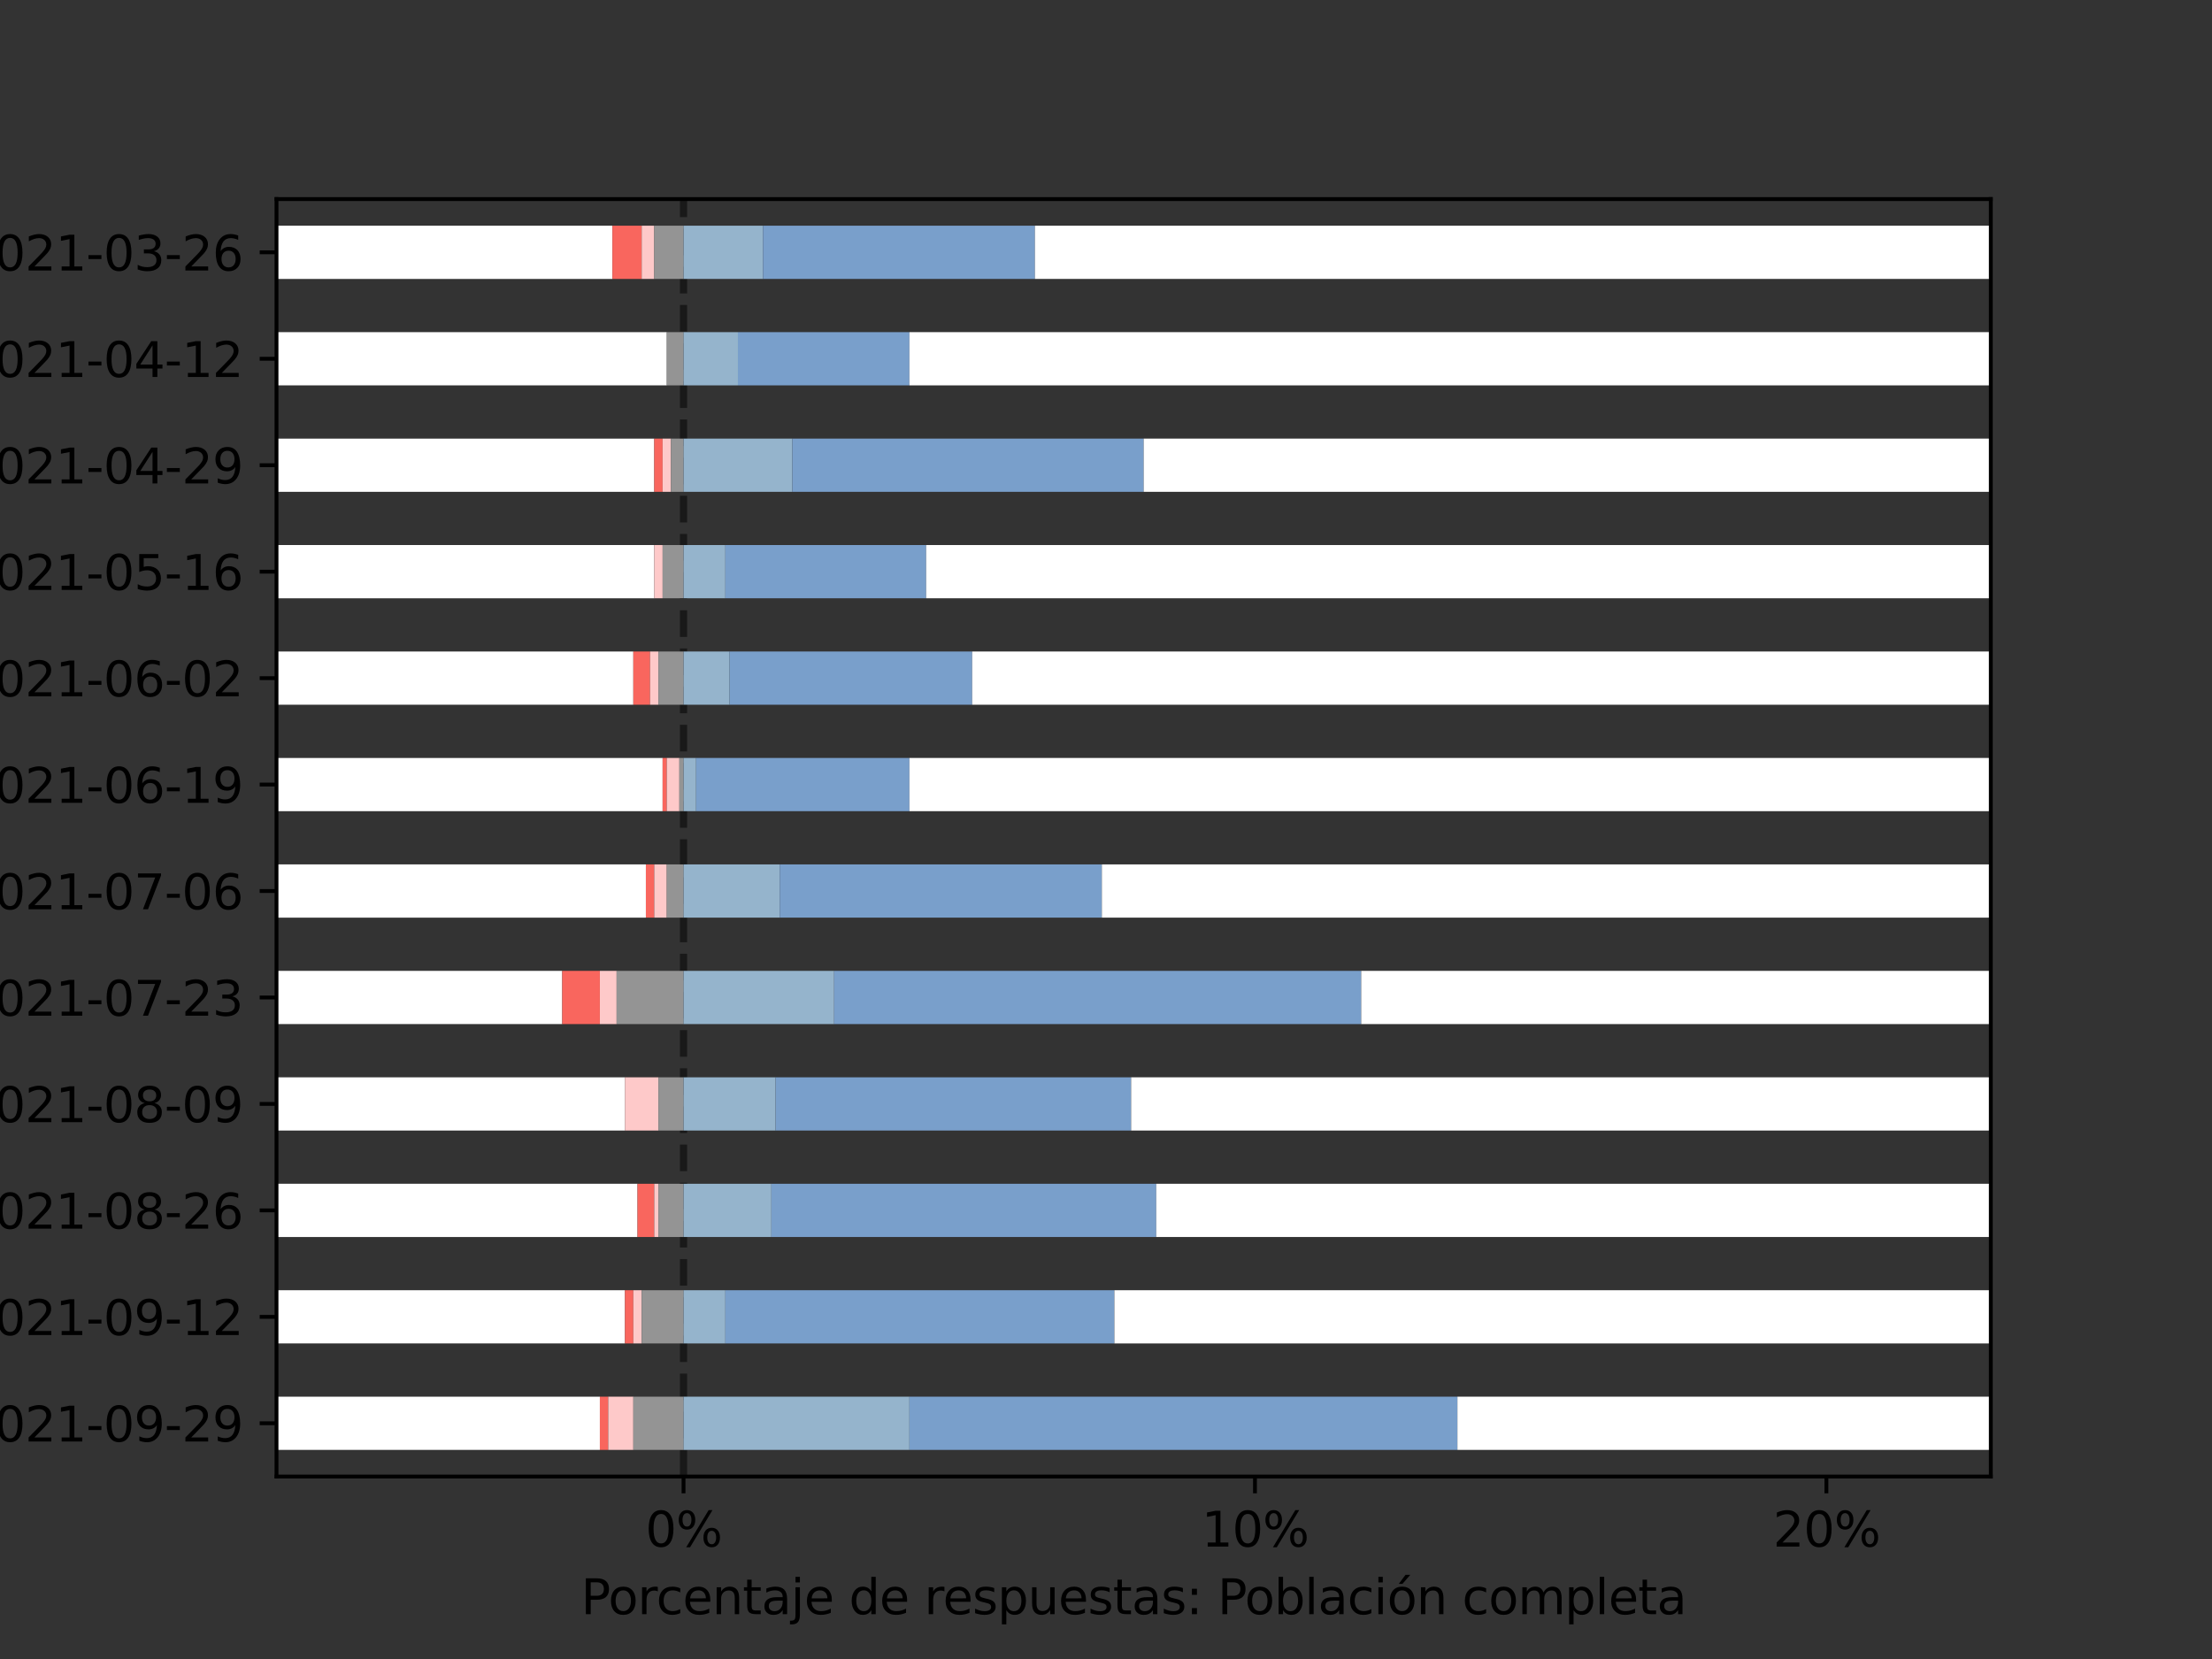 <?xml version="1.0" encoding="utf-8" standalone="no"?>
<!DOCTYPE svg PUBLIC "-//W3C//DTD SVG 1.1//EN"
  "http://www.w3.org/Graphics/SVG/1.1/DTD/svg11.dtd">
<svg height="345.6pt" version="1.1" viewBox="0 0 460.8 345.6" width="460.8pt" xmlns="http://www.w3.org/2000/svg" xmlns:xlink="http://www.w3.org/1999/xlink">
 <rect x="0" y="0" width="460.8" height="345.6" fill="#333333" stroke="none"/>
 <defs>
  <style type="text/css">*{stroke-linecap:butt;stroke-linejoin:round;}</style>
 </defs>
 <g id="figure_1">
  <g id="patch_1">
   <path d="M 0 345.6 
L 460.8 345.6 
L 460.8 0 
L 0 0 
z
" style="fill:none;"/>
  </g>
  <g id="axes_1">
   <g id="patch_2">
    <path d="M 57.6 307.584 
L 414.72 307.584 
L 414.72 41.472 
L 57.6 41.472 
z
" style="fill:none;"/>
   </g>
   <g id="line2d_1">
    <path clip-path="url(#paa3a4119d0)" d="M 142.392 307.584 
L 142.392 41.472 
" style="fill:none;stroke:#000000;stroke-dasharray:5.55,2.4;stroke-dashoffset:0;stroke-opacity:0.5;stroke-width:1.5;"/>
   </g>
   <g id="patch_3">
    <path clip-path="url(#paa3a4119d0)" d="M 57.6 302.04 
L 124.963 302.04 
L 124.963 290.952 
L 57.6 290.952 
z
" style="fill:#ffffff;"/>
   </g>
   <g id="patch_4">
    <path clip-path="url(#paa3a4119d0)" d="M 57.6 279.864 
L 130.192 279.864 
L 130.192 268.776 
L 57.6 268.776 
z
" style="fill:#ffffff;"/>
   </g>
   <g id="patch_5">
    <path clip-path="url(#paa3a4119d0)" d="M 57.6 257.688 
L 132.806 257.688 
L 132.806 246.6 
L 57.6 246.6 
z
" style="fill:#ffffff;"/>
   </g>
   <g id="patch_6">
    <path clip-path="url(#paa3a4119d0)" d="M 57.6 235.512 
L 130.192 235.512 
L 130.192 224.424 
L 57.6 224.424 
z
" style="fill:#ffffff;"/>
   </g>
   <g id="patch_7">
    <path clip-path="url(#paa3a4119d0)" d="M 57.6 213.336 
L 117.12 213.336 
L 117.12 202.248 
L 57.6 202.248 
z
" style="fill:#ffffff;"/>
   </g>
   <g id="patch_8">
    <path clip-path="url(#paa3a4119d0)" d="M 57.6 191.16 
L 134.549 191.16 
L 134.549 180.072 
L 57.6 180.072 
z
" style="fill:#ffffff;"/>
   </g>
   <g id="patch_9">
    <path clip-path="url(#paa3a4119d0)" d="M 57.6 168.984 
L 138.035 168.984 
L 138.035 157.896 
L 57.6 157.896 
z
" style="fill:#ffffff;"/>
   </g>
   <g id="patch_10">
    <path clip-path="url(#paa3a4119d0)" d="M 57.6 146.808 
L 131.935 146.808 
L 131.935 135.72 
L 57.6 135.72 
z
" style="fill:#ffffff;"/>
   </g>
   <g id="patch_11">
    <path clip-path="url(#paa3a4119d0)" d="M 57.6 124.632 
L 136.292 124.632 
L 136.292 113.544 
L 57.6 113.544 
z
" style="fill:#ffffff;"/>
   </g>
   <g id="patch_12">
    <path clip-path="url(#paa3a4119d0)" d="M 57.6 102.456 
L 136.292 102.456 
L 136.292 91.368 
L 57.6 91.368 
z
" style="fill:#ffffff;"/>
   </g>
   <g id="patch_13">
    <path clip-path="url(#paa3a4119d0)" d="M 57.6 80.28 
L 138.906 80.28 
L 138.906 69.192 
L 57.6 69.192 
z
" style="fill:#ffffff;"/>
   </g>
   <g id="patch_14">
    <path clip-path="url(#paa3a4119d0)" d="M 57.6 58.104 
L 127.577 58.104 
L 127.577 47.016 
L 57.6 47.016 
z
" style="fill:#ffffff;"/>
   </g>
   <g id="patch_15">
    <path clip-path="url(#paa3a4119d0)" d="M 124.963 302.04 
L 126.706 302.04 
L 126.706 290.952 
L 124.963 290.952 
z
" style="fill:#f9665e;"/>
   </g>
   <g id="patch_16">
    <path clip-path="url(#paa3a4119d0)" d="M 130.192 279.864 
L 131.935 279.864 
L 131.935 268.776 
L 130.192 268.776 
z
" style="fill:#f9665e;"/>
   </g>
   <g id="patch_17">
    <path clip-path="url(#paa3a4119d0)" d="M 132.806 257.688 
L 136.292 257.688 
L 136.292 246.6 
L 132.806 246.6 
z
" style="fill:#f9665e;"/>
   </g>
   <g id="patch_18">
    <path clip-path="url(#paa3a4119d0)" d="M 57.6 235.512 
L 57.6 235.512 
L 57.6 224.424 
L 57.6 224.424 
z
" style="fill:#f9665e;"/>
   </g>
   <g id="patch_19">
    <path clip-path="url(#paa3a4119d0)" d="M 117.12 213.336 
L 124.963 213.336 
L 124.963 202.248 
L 117.12 202.248 
z
" style="fill:#f9665e;"/>
   </g>
   <g id="patch_20">
    <path clip-path="url(#paa3a4119d0)" d="M 134.549 191.16 
L 136.292 191.16 
L 136.292 180.072 
L 134.549 180.072 
z
" style="fill:#f9665e;"/>
   </g>
   <g id="patch_21">
    <path clip-path="url(#paa3a4119d0)" d="M 138.035 168.984 
L 138.906 168.984 
L 138.906 157.896 
L 138.035 157.896 
z
" style="fill:#f9665e;"/>
   </g>
   <g id="patch_22">
    <path clip-path="url(#paa3a4119d0)" d="M 131.935 146.808 
L 135.42 146.808 
L 135.42 135.72 
L 131.935 135.72 
z
" style="fill:#f9665e;"/>
   </g>
   <g id="patch_23">
    <path clip-path="url(#paa3a4119d0)" d="M 57.6 124.632 
L 57.6 124.632 
L 57.6 113.544 
L 57.6 113.544 
z
" style="fill:#f9665e;"/>
   </g>
   <g id="patch_24">
    <path clip-path="url(#paa3a4119d0)" d="M 136.292 102.456 
L 138.035 102.456 
L 138.035 91.368 
L 136.292 91.368 
z
" style="fill:#f9665e;"/>
   </g>
   <g id="patch_25">
    <path clip-path="url(#paa3a4119d0)" d="M 57.6 80.28 
L 57.6 80.28 
L 57.6 69.192 
L 57.6 69.192 
z
" style="fill:#f9665e;"/>
   </g>
   <g id="patch_26">
    <path clip-path="url(#paa3a4119d0)" d="M 127.577 58.104 
L 133.678 58.104 
L 133.678 47.016 
L 127.577 47.016 
z
" style="fill:#f9665e;"/>
   </g>
   <g id="patch_27">
    <path clip-path="url(#paa3a4119d0)" d="M 126.706 302.04 
L 131.935 302.04 
L 131.935 290.952 
L 126.706 290.952 
z
" style="fill:#fec9c9;"/>
   </g>
   <g id="patch_28">
    <path clip-path="url(#paa3a4119d0)" d="M 131.935 279.864 
L 133.678 279.864 
L 133.678 268.776 
L 131.935 268.776 
z
" style="fill:#fec9c9;"/>
   </g>
   <g id="patch_29">
    <path clip-path="url(#paa3a4119d0)" d="M 136.292 257.688 
L 137.163 257.688 
L 137.163 246.6 
L 136.292 246.6 
z
" style="fill:#fec9c9;"/>
   </g>
   <g id="patch_30">
    <path clip-path="url(#paa3a4119d0)" d="M 130.192 235.512 
L 137.163 235.512 
L 137.163 224.424 
L 130.192 224.424 
z
" style="fill:#fec9c9;"/>
   </g>
   <g id="patch_31">
    <path clip-path="url(#paa3a4119d0)" d="M 124.963 213.336 
L 128.449 213.336 
L 128.449 202.248 
L 124.963 202.248 
z
" style="fill:#fec9c9;"/>
   </g>
   <g id="patch_32">
    <path clip-path="url(#paa3a4119d0)" d="M 136.292 191.16 
L 138.906 191.16 
L 138.906 180.072 
L 136.292 180.072 
z
" style="fill:#fec9c9;"/>
   </g>
   <g id="patch_33">
    <path clip-path="url(#paa3a4119d0)" d="M 138.906 168.984 
L 141.521 168.984 
L 141.521 157.896 
L 138.906 157.896 
z
" style="fill:#fec9c9;"/>
   </g>
   <g id="patch_34">
    <path clip-path="url(#paa3a4119d0)" d="M 135.42 146.808 
L 137.163 146.808 
L 137.163 135.72 
L 135.42 135.72 
z
" style="fill:#fec9c9;"/>
   </g>
   <g id="patch_35">
    <path clip-path="url(#paa3a4119d0)" d="M 136.292 124.632 
L 138.035 124.632 
L 138.035 113.544 
L 136.292 113.544 
z
" style="fill:#fec9c9;"/>
   </g>
   <g id="patch_36">
    <path clip-path="url(#paa3a4119d0)" d="M 138.035 102.456 
L 139.778 102.456 
L 139.778 91.368 
L 138.035 91.368 
z
" style="fill:#fec9c9;"/>
   </g>
   <g id="patch_37">
    <path clip-path="url(#paa3a4119d0)" d="M 57.6 80.28 
L 57.6 80.28 
L 57.6 69.192 
L 57.6 69.192 
z
" style="fill:#fec9c9;"/>
   </g>
   <g id="patch_38">
    <path clip-path="url(#paa3a4119d0)" d="M 133.678 58.104 
L 136.292 58.104 
L 136.292 47.016 
L 133.678 47.016 
z
" style="fill:#fec9c9;"/>
   </g>
   <g id="patch_39">
    <path clip-path="url(#paa3a4119d0)" d="M 131.935 302.04 
L 142.392 302.04 
L 142.392 290.952 
L 131.935 290.952 
z
" style="fill:#949494;"/>
   </g>
   <g id="patch_40">
    <path clip-path="url(#paa3a4119d0)" d="M 133.678 279.864 
L 142.392 279.864 
L 142.392 268.776 
L 133.678 268.776 
z
" style="fill:#949494;"/>
   </g>
   <g id="patch_41">
    <path clip-path="url(#paa3a4119d0)" d="M 137.163 257.688 
L 142.392 257.688 
L 142.392 246.6 
L 137.163 246.6 
z
" style="fill:#949494;"/>
   </g>
   <g id="patch_42">
    <path clip-path="url(#paa3a4119d0)" d="M 137.163 235.512 
L 142.392 235.512 
L 142.392 224.424 
L 137.163 224.424 
z
" style="fill:#949494;"/>
   </g>
   <g id="patch_43">
    <path clip-path="url(#paa3a4119d0)" d="M 128.449 213.336 
L 142.392 213.336 
L 142.392 202.248 
L 128.449 202.248 
z
" style="fill:#949494;"/>
   </g>
   <g id="patch_44">
    <path clip-path="url(#paa3a4119d0)" d="M 138.906 191.16 
L 142.392 191.16 
L 142.392 180.072 
L 138.906 180.072 
z
" style="fill:#949494;"/>
   </g>
   <g id="patch_45">
    <path clip-path="url(#paa3a4119d0)" d="M 141.521 168.984 
L 142.392 168.984 
L 142.392 157.896 
L 141.521 157.896 
z
" style="fill:#949494;"/>
   </g>
   <g id="patch_46">
    <path clip-path="url(#paa3a4119d0)" d="M 137.163 146.808 
L 142.392 146.808 
L 142.392 135.72 
L 137.163 135.72 
z
" style="fill:#949494;"/>
   </g>
   <g id="patch_47">
    <path clip-path="url(#paa3a4119d0)" d="M 138.035 124.632 
L 142.392 124.632 
L 142.392 113.544 
L 138.035 113.544 
z
" style="fill:#949494;"/>
   </g>
   <g id="patch_48">
    <path clip-path="url(#paa3a4119d0)" d="M 139.778 102.456 
L 142.392 102.456 
L 142.392 91.368 
L 139.778 91.368 
z
" style="fill:#949494;"/>
   </g>
   <g id="patch_49">
    <path clip-path="url(#paa3a4119d0)" d="M 138.906 80.28 
L 142.392 80.28 
L 142.392 69.192 
L 138.906 69.192 
z
" style="fill:#949494;"/>
   </g>
   <g id="patch_50">
    <path clip-path="url(#paa3a4119d0)" d="M 136.292 58.104 
L 142.392 58.104 
L 142.392 47.016 
L 136.292 47.016 
z
" style="fill:#949494;"/>
   </g>
   <g id="patch_51">
    <path clip-path="url(#paa3a4119d0)" d="M 142.392 302.04 
L 189.45 302.04 
L 189.45 290.952 
L 142.392 290.952 
z
" style="fill:#95b4cc;"/>
   </g>
   <g id="patch_52">
    <path clip-path="url(#paa3a4119d0)" d="M 142.392 279.864 
L 151.107 279.864 
L 151.107 268.776 
L 142.392 268.776 
z
" style="fill:#95b4cc;"/>
   </g>
   <g id="patch_53">
    <path clip-path="url(#paa3a4119d0)" d="M 142.392 257.688 
L 160.692 257.688 
L 160.692 246.6 
L 142.392 246.6 
z
" style="fill:#95b4cc;"/>
   </g>
   <g id="patch_54">
    <path clip-path="url(#paa3a4119d0)" d="M 142.392 235.512 
L 161.564 235.512 
L 161.564 224.424 
L 142.392 224.424 
z
" style="fill:#95b4cc;"/>
   </g>
   <g id="patch_55">
    <path clip-path="url(#paa3a4119d0)" d="M 142.392 213.336 
L 173.764 213.336 
L 173.764 202.248 
L 142.392 202.248 
z
" style="fill:#95b4cc;"/>
   </g>
   <g id="patch_56">
    <path clip-path="url(#paa3a4119d0)" d="M 142.392 191.16 
L 162.435 191.16 
L 162.435 180.072 
L 142.392 180.072 
z
" style="fill:#95b4cc;"/>
   </g>
   <g id="patch_57">
    <path clip-path="url(#paa3a4119d0)" d="M 142.392 168.984 
L 145.006 168.984 
L 145.006 157.896 
L 142.392 157.896 
z
" style="fill:#95b4cc;"/>
   </g>
   <g id="patch_58">
    <path clip-path="url(#paa3a4119d0)" d="M 142.392 146.808 
L 151.978 146.808 
L 151.978 135.72 
L 142.392 135.72 
z
" style="fill:#95b4cc;"/>
   </g>
   <g id="patch_59">
    <path clip-path="url(#paa3a4119d0)" d="M 142.392 124.632 
L 151.107 124.632 
L 151.107 113.544 
L 142.392 113.544 
z
" style="fill:#95b4cc;"/>
   </g>
   <g id="patch_60">
    <path clip-path="url(#paa3a4119d0)" d="M 142.392 102.456 
L 165.05 102.456 
L 165.05 91.368 
L 142.392 91.368 
z
" style="fill:#95b4cc;"/>
   </g>
   <g id="patch_61">
    <path clip-path="url(#paa3a4119d0)" d="M 142.392 80.28 
L 153.721 80.28 
L 153.721 69.192 
L 142.392 69.192 
z
" style="fill:#95b4cc;"/>
   </g>
   <g id="patch_62">
    <path clip-path="url(#paa3a4119d0)" d="M 142.392 58.104 
L 158.95 58.104 
L 158.95 47.016 
L 142.392 47.016 
z
" style="fill:#95b4cc;"/>
   </g>
   <g id="patch_63">
    <path clip-path="url(#paa3a4119d0)" d="M 189.45 302.04 
L 303.61 302.04 
L 303.61 290.952 
L 189.45 290.952 
z
" style="fill:#799fcb;"/>
   </g>
   <g id="patch_64">
    <path clip-path="url(#paa3a4119d0)" d="M 151.107 279.864 
L 232.151 279.864 
L 232.151 268.776 
L 151.107 268.776 
z
" style="fill:#799fcb;"/>
   </g>
   <g id="patch_65">
    <path clip-path="url(#paa3a4119d0)" d="M 160.692 257.688 
L 240.866 257.688 
L 240.866 246.6 
L 160.692 246.6 
z
" style="fill:#799fcb;"/>
   </g>
   <g id="patch_66">
    <path clip-path="url(#paa3a4119d0)" d="M 161.564 235.512 
L 235.637 235.512 
L 235.637 224.424 
L 161.564 224.424 
z
" style="fill:#799fcb;"/>
   </g>
   <g id="patch_67">
    <path clip-path="url(#paa3a4119d0)" d="M 173.764 213.336 
L 283.567 213.336 
L 283.567 202.248 
L 173.764 202.248 
z
" style="fill:#799fcb;"/>
   </g>
   <g id="patch_68">
    <path clip-path="url(#paa3a4119d0)" d="M 162.435 191.16 
L 229.537 191.16 
L 229.537 180.072 
L 162.435 180.072 
z
" style="fill:#799fcb;"/>
   </g>
   <g id="patch_69">
    <path clip-path="url(#paa3a4119d0)" d="M 145.006 168.984 
L 189.45 168.984 
L 189.45 157.896 
L 145.006 157.896 
z
" style="fill:#799fcb;"/>
   </g>
   <g id="patch_70">
    <path clip-path="url(#paa3a4119d0)" d="M 151.978 146.808 
L 202.522 146.808 
L 202.522 135.72 
L 151.978 135.72 
z
" style="fill:#799fcb;"/>
   </g>
   <g id="patch_71">
    <path clip-path="url(#paa3a4119d0)" d="M 151.107 124.632 
L 192.936 124.632 
L 192.936 113.544 
L 151.107 113.544 
z
" style="fill:#799fcb;"/>
   </g>
   <g id="patch_72">
    <path clip-path="url(#paa3a4119d0)" d="M 165.05 102.456 
L 238.251 102.456 
L 238.251 91.368 
L 165.05 91.368 
z
" style="fill:#799fcb;"/>
   </g>
   <g id="patch_73">
    <path clip-path="url(#paa3a4119d0)" d="M 153.721 80.28 
L 189.45 80.28 
L 189.45 69.192 
L 153.721 69.192 
z
" style="fill:#799fcb;"/>
   </g>
   <g id="patch_74">
    <path clip-path="url(#paa3a4119d0)" d="M 158.95 58.104 
L 215.594 58.104 
L 215.594 47.016 
L 158.95 47.016 
z
" style="fill:#799fcb;"/>
   </g>
   <g id="patch_75">
    <path clip-path="url(#paa3a4119d0)" d="M 303.61 302.04 
L 1315.363 302.04 
L 1315.363 290.952 
L 303.61 290.952 
z
" style="fill:#ffffff;"/>
   </g>
   <g id="patch_76">
    <path clip-path="url(#paa3a4119d0)" d="M 232.151 279.864 
L 1320.592 279.864 
L 1320.592 268.776 
L 232.151 268.776 
z
" style="fill:#ffffff;"/>
   </g>
   <g id="patch_77">
    <path clip-path="url(#paa3a4119d0)" d="M 240.866 257.688 
L 1323.206 257.688 
L 1323.206 246.6 
L 240.866 246.6 
z
" style="fill:#ffffff;"/>
   </g>
   <g id="patch_78">
    <path clip-path="url(#paa3a4119d0)" d="M 235.637 235.512 
L 1320.592 235.512 
L 1320.592 224.424 
L 235.637 224.424 
z
" style="fill:#ffffff;"/>
   </g>
   <g id="patch_79">
    <path clip-path="url(#paa3a4119d0)" d="M 283.567 213.336 
L 1307.52 213.336 
L 1307.52 202.248 
L 283.567 202.248 
z
" style="fill:#ffffff;"/>
   </g>
   <g id="patch_80">
    <path clip-path="url(#paa3a4119d0)" d="M 229.537 191.16 
L 1324.949 191.16 
L 1324.949 180.072 
L 229.537 180.072 
z
" style="fill:#ffffff;"/>
   </g>
   <g id="patch_81">
    <path clip-path="url(#paa3a4119d0)" d="M 189.45 168.984 
L 1328.435 168.984 
L 1328.435 157.896 
L 189.45 157.896 
z
" style="fill:#ffffff;"/>
   </g>
   <g id="patch_82">
    <path clip-path="url(#paa3a4119d0)" d="M 202.522 146.808 
L 1322.335 146.808 
L 1322.335 135.72 
L 202.522 135.72 
z
" style="fill:#ffffff;"/>
   </g>
   <g id="patch_83">
    <path clip-path="url(#paa3a4119d0)" d="M 192.936 124.632 
L 1326.692 124.632 
L 1326.692 113.544 
L 192.936 113.544 
z
" style="fill:#ffffff;"/>
   </g>
   <g id="patch_84">
    <path clip-path="url(#paa3a4119d0)" d="M 238.251 102.456 
L 1326.692 102.456 
L 1326.692 91.368 
L 238.251 91.368 
z
" style="fill:#ffffff;"/>
   </g>
   <g id="patch_85">
    <path clip-path="url(#paa3a4119d0)" d="M 189.45 80.28 
L 1329.306 80.28 
L 1329.306 69.192 
L 189.45 69.192 
z
" style="fill:#ffffff;"/>
   </g>
   <g id="patch_86">
    <path clip-path="url(#paa3a4119d0)" d="M 215.594 58.104 
L 1317.977 58.104 
L 1317.977 47.016 
L 215.594 47.016 
z
" style="fill:#ffffff;"/>
   </g>
   <g id="matplotlib.axis_1">
    <g id="xtick_1">
     <g id="line2d_2">
      <defs>
       <path d="M 0 0 
L 0 3.5 
" id="maad801b02e" style="stroke:#000000;stroke-width:0.8;"/>
      </defs>
      <g>
       <use style="stroke:#000000;stroke-width:0.8;" x="142.392" xlink:href="#maad801b02e" y="307.584"/>
      </g>
     </g>
     <g id="text_1">
      <!-- 0% -->
      <g transform="translate(134.46 322.182)scale(0.1 -0.1)">
       <defs>
        <path d="M 2034 4250 
Q 1547 4250 1301 3770 
Q 1056 3291 1056 2328 
Q 1056 1369 1301 889 
Q 1547 409 2034 409 
Q 2525 409 2770 889 
Q 3016 1369 3016 2328 
Q 3016 3291 2770 3770 
Q 2525 4250 2034 4250 
z
M 2034 4750 
Q 2819 4750 3233 4129 
Q 3647 3509 3647 2328 
Q 3647 1150 3233 529 
Q 2819 -91 2034 -91 
Q 1250 -91 836 529 
Q 422 1150 422 2328 
Q 422 3509 836 4129 
Q 1250 4750 2034 4750 
z
" id="DejaVuSans-30" transform="scale(0.016)"/>
        <path d="M 4653 2053 
Q 4381 2053 4226 1822 
Q 4072 1591 4072 1178 
Q 4072 772 4226 539 
Q 4381 306 4653 306 
Q 4919 306 5073 539 
Q 5228 772 5228 1178 
Q 5228 1588 5073 1820 
Q 4919 2053 4653 2053 
z
M 4653 2450 
Q 5147 2450 5437 2106 
Q 5728 1763 5728 1178 
Q 5728 594 5436 251 
Q 5144 -91 4653 -91 
Q 4153 -91 3862 251 
Q 3572 594 3572 1178 
Q 3572 1766 3864 2108 
Q 4156 2450 4653 2450 
z
M 1428 4353 
Q 1159 4353 1004 4120 
Q 850 3888 850 3481 
Q 850 3069 1003 2837 
Q 1156 2606 1428 2606 
Q 1700 2606 1854 2837 
Q 2009 3069 2009 3481 
Q 2009 3884 1853 4118 
Q 1697 4353 1428 4353 
z
M 4250 4750 
L 4750 4750 
L 1831 -91 
L 1331 -91 
L 4250 4750 
z
M 1428 4750 
Q 1922 4750 2215 4408 
Q 2509 4066 2509 3481 
Q 2509 2891 2217 2550 
Q 1925 2209 1428 2209 
Q 931 2209 642 2551 
Q 353 2894 353 3481 
Q 353 4063 643 4406 
Q 934 4750 1428 4750 
z
" id="DejaVuSans-25" transform="scale(0.016)"/>
       </defs>
       <use xlink:href="#DejaVuSans-30"/>
       <use x="63.623" xlink:href="#DejaVuSans-25"/>
      </g>
     </g>
    </g>
    <g id="xtick_2">
     <g id="line2d_3">
      <g>
       <use style="stroke:#000000;stroke-width:0.8;" x="261.432" xlink:href="#maad801b02e" y="307.584"/>
      </g>
     </g>
     <g id="text_2">
      <!-- 10% -->
      <g transform="translate(250.319 322.182)scale(0.1 -0.1)">
       <defs>
        <path d="M 794 531 
L 1825 531 
L 1825 4091 
L 703 3866 
L 703 4441 
L 1819 4666 
L 2450 4666 
L 2450 531 
L 3481 531 
L 3481 0 
L 794 0 
L 794 531 
z
" id="DejaVuSans-31" transform="scale(0.016)"/>
       </defs>
       <use xlink:href="#DejaVuSans-31"/>
       <use x="63.623" xlink:href="#DejaVuSans-30"/>
       <use x="127.246" xlink:href="#DejaVuSans-25"/>
      </g>
     </g>
    </g>
    <g id="xtick_3">
     <g id="line2d_4">
      <g>
       <use style="stroke:#000000;stroke-width:0.8;" x="380.472" xlink:href="#maad801b02e" y="307.584"/>
      </g>
     </g>
     <g id="text_3">
      <!-- 20% -->
      <g transform="translate(369.359 322.182)scale(0.1 -0.1)">
       <defs>
        <path d="M 1228 531 
L 3431 531 
L 3431 0 
L 469 0 
L 469 531 
Q 828 903 1448 1529 
Q 2069 2156 2228 2338 
Q 2531 2678 2651 2914 
Q 2772 3150 2772 3378 
Q 2772 3750 2511 3984 
Q 2250 4219 1831 4219 
Q 1534 4219 1204 4116 
Q 875 4013 500 3803 
L 500 4441 
Q 881 4594 1212 4672 
Q 1544 4750 1819 4750 
Q 2544 4750 2975 4387 
Q 3406 4025 3406 3419 
Q 3406 3131 3298 2873 
Q 3191 2616 2906 2266 
Q 2828 2175 2409 1742 
Q 1991 1309 1228 531 
z
" id="DejaVuSans-32" transform="scale(0.016)"/>
       </defs>
       <use xlink:href="#DejaVuSans-32"/>
       <use x="63.623" xlink:href="#DejaVuSans-30"/>
       <use x="127.246" xlink:href="#DejaVuSans-25"/>
      </g>
     </g>
    </g>
    <g id="text_4">
     <!-- Porcentaje de respuestas: Población completa -->
     <g transform="translate(121.041 336.261)scale(0.1 -0.1)">
      <defs>
       <path d="M 1259 4147 
L 1259 2394 
L 2053 2394 
Q 2494 2394 2734 2622 
Q 2975 2850 2975 3272 
Q 2975 3691 2734 3919 
Q 2494 4147 2053 4147 
L 1259 4147 
z
M 628 4666 
L 2053 4666 
Q 2838 4666 3239 4311 
Q 3641 3956 3641 3272 
Q 3641 2581 3239 2228 
Q 2838 1875 2053 1875 
L 1259 1875 
L 1259 0 
L 628 0 
L 628 4666 
z
" id="DejaVuSans-50" transform="scale(0.016)"/>
       <path d="M 1959 3097 
Q 1497 3097 1228 2736 
Q 959 2375 959 1747 
Q 959 1119 1226 758 
Q 1494 397 1959 397 
Q 2419 397 2687 759 
Q 2956 1122 2956 1747 
Q 2956 2369 2687 2733 
Q 2419 3097 1959 3097 
z
M 1959 3584 
Q 2709 3584 3137 3096 
Q 3566 2609 3566 1747 
Q 3566 888 3137 398 
Q 2709 -91 1959 -91 
Q 1206 -91 779 398 
Q 353 888 353 1747 
Q 353 2609 779 3096 
Q 1206 3584 1959 3584 
z
" id="DejaVuSans-6f" transform="scale(0.016)"/>
       <path d="M 2631 2963 
Q 2534 3019 2420 3045 
Q 2306 3072 2169 3072 
Q 1681 3072 1420 2755 
Q 1159 2438 1159 1844 
L 1159 0 
L 581 0 
L 581 3500 
L 1159 3500 
L 1159 2956 
Q 1341 3275 1631 3429 
Q 1922 3584 2338 3584 
Q 2397 3584 2469 3576 
Q 2541 3569 2628 3553 
L 2631 2963 
z
" id="DejaVuSans-72" transform="scale(0.016)"/>
       <path d="M 3122 3366 
L 3122 2828 
Q 2878 2963 2633 3030 
Q 2388 3097 2138 3097 
Q 1578 3097 1268 2742 
Q 959 2388 959 1747 
Q 959 1106 1268 751 
Q 1578 397 2138 397 
Q 2388 397 2633 464 
Q 2878 531 3122 666 
L 3122 134 
Q 2881 22 2623 -34 
Q 2366 -91 2075 -91 
Q 1284 -91 818 406 
Q 353 903 353 1747 
Q 353 2603 823 3093 
Q 1294 3584 2113 3584 
Q 2378 3584 2631 3529 
Q 2884 3475 3122 3366 
z
" id="DejaVuSans-63" transform="scale(0.016)"/>
       <path d="M 3597 1894 
L 3597 1613 
L 953 1613 
Q 991 1019 1311 708 
Q 1631 397 2203 397 
Q 2534 397 2845 478 
Q 3156 559 3463 722 
L 3463 178 
Q 3153 47 2828 -22 
Q 2503 -91 2169 -91 
Q 1331 -91 842 396 
Q 353 884 353 1716 
Q 353 2575 817 3079 
Q 1281 3584 2069 3584 
Q 2775 3584 3186 3129 
Q 3597 2675 3597 1894 
z
M 3022 2063 
Q 3016 2534 2758 2815 
Q 2500 3097 2075 3097 
Q 1594 3097 1305 2825 
Q 1016 2553 972 2059 
L 3022 2063 
z
" id="DejaVuSans-65" transform="scale(0.016)"/>
       <path d="M 3513 2113 
L 3513 0 
L 2938 0 
L 2938 2094 
Q 2938 2591 2744 2837 
Q 2550 3084 2163 3084 
Q 1697 3084 1428 2787 
Q 1159 2491 1159 1978 
L 1159 0 
L 581 0 
L 581 3500 
L 1159 3500 
L 1159 2956 
Q 1366 3272 1645 3428 
Q 1925 3584 2291 3584 
Q 2894 3584 3203 3211 
Q 3513 2838 3513 2113 
z
" id="DejaVuSans-6e" transform="scale(0.016)"/>
       <path d="M 1172 4494 
L 1172 3500 
L 2356 3500 
L 2356 3053 
L 1172 3053 
L 1172 1153 
Q 1172 725 1289 603 
Q 1406 481 1766 481 
L 2356 481 
L 2356 0 
L 1766 0 
Q 1100 0 847 248 
Q 594 497 594 1153 
L 594 3053 
L 172 3053 
L 172 3500 
L 594 3500 
L 594 4494 
L 1172 4494 
z
" id="DejaVuSans-74" transform="scale(0.016)"/>
       <path d="M 2194 1759 
Q 1497 1759 1228 1600 
Q 959 1441 959 1056 
Q 959 750 1161 570 
Q 1363 391 1709 391 
Q 2188 391 2477 730 
Q 2766 1069 2766 1631 
L 2766 1759 
L 2194 1759 
z
M 3341 1997 
L 3341 0 
L 2766 0 
L 2766 531 
Q 2569 213 2275 61 
Q 1981 -91 1556 -91 
Q 1019 -91 701 211 
Q 384 513 384 1019 
Q 384 1609 779 1909 
Q 1175 2209 1959 2209 
L 2766 2209 
L 2766 2266 
Q 2766 2663 2505 2880 
Q 2244 3097 1772 3097 
Q 1472 3097 1187 3025 
Q 903 2953 641 2809 
L 641 3341 
Q 956 3463 1253 3523 
Q 1550 3584 1831 3584 
Q 2591 3584 2966 3190 
Q 3341 2797 3341 1997 
z
" id="DejaVuSans-61" transform="scale(0.016)"/>
       <path d="M 603 3500 
L 1178 3500 
L 1178 -63 
Q 1178 -731 923 -1031 
Q 669 -1331 103 -1331 
L -116 -1331 
L -116 -844 
L 38 -844 
Q 366 -844 484 -692 
Q 603 -541 603 -63 
L 603 3500 
z
M 603 4863 
L 1178 4863 
L 1178 4134 
L 603 4134 
L 603 4863 
z
" id="DejaVuSans-6a" transform="scale(0.016)"/>
       <path id="DejaVuSans-20" transform="scale(0.016)"/>
       <path d="M 2906 2969 
L 2906 4863 
L 3481 4863 
L 3481 0 
L 2906 0 
L 2906 525 
Q 2725 213 2448 61 
Q 2172 -91 1784 -91 
Q 1150 -91 751 415 
Q 353 922 353 1747 
Q 353 2572 751 3078 
Q 1150 3584 1784 3584 
Q 2172 3584 2448 3432 
Q 2725 3281 2906 2969 
z
M 947 1747 
Q 947 1113 1208 752 
Q 1469 391 1925 391 
Q 2381 391 2643 752 
Q 2906 1113 2906 1747 
Q 2906 2381 2643 2742 
Q 2381 3103 1925 3103 
Q 1469 3103 1208 2742 
Q 947 2381 947 1747 
z
" id="DejaVuSans-64" transform="scale(0.016)"/>
       <path d="M 2834 3397 
L 2834 2853 
Q 2591 2978 2328 3040 
Q 2066 3103 1784 3103 
Q 1356 3103 1142 2972 
Q 928 2841 928 2578 
Q 928 2378 1081 2264 
Q 1234 2150 1697 2047 
L 1894 2003 
Q 2506 1872 2764 1633 
Q 3022 1394 3022 966 
Q 3022 478 2636 193 
Q 2250 -91 1575 -91 
Q 1294 -91 989 -36 
Q 684 19 347 128 
L 347 722 
Q 666 556 975 473 
Q 1284 391 1588 391 
Q 1994 391 2212 530 
Q 2431 669 2431 922 
Q 2431 1156 2273 1281 
Q 2116 1406 1581 1522 
L 1381 1569 
Q 847 1681 609 1914 
Q 372 2147 372 2553 
Q 372 3047 722 3315 
Q 1072 3584 1716 3584 
Q 2034 3584 2315 3537 
Q 2597 3491 2834 3397 
z
" id="DejaVuSans-73" transform="scale(0.016)"/>
       <path d="M 1159 525 
L 1159 -1331 
L 581 -1331 
L 581 3500 
L 1159 3500 
L 1159 2969 
Q 1341 3281 1617 3432 
Q 1894 3584 2278 3584 
Q 2916 3584 3314 3078 
Q 3713 2572 3713 1747 
Q 3713 922 3314 415 
Q 2916 -91 2278 -91 
Q 1894 -91 1617 61 
Q 1341 213 1159 525 
z
M 3116 1747 
Q 3116 2381 2855 2742 
Q 2594 3103 2138 3103 
Q 1681 3103 1420 2742 
Q 1159 2381 1159 1747 
Q 1159 1113 1420 752 
Q 1681 391 2138 391 
Q 2594 391 2855 752 
Q 3116 1113 3116 1747 
z
" id="DejaVuSans-70" transform="scale(0.016)"/>
       <path d="M 544 1381 
L 544 3500 
L 1119 3500 
L 1119 1403 
Q 1119 906 1312 657 
Q 1506 409 1894 409 
Q 2359 409 2629 706 
Q 2900 1003 2900 1516 
L 2900 3500 
L 3475 3500 
L 3475 0 
L 2900 0 
L 2900 538 
Q 2691 219 2414 64 
Q 2138 -91 1772 -91 
Q 1169 -91 856 284 
Q 544 659 544 1381 
z
M 1991 3584 
L 1991 3584 
z
" id="DejaVuSans-75" transform="scale(0.016)"/>
       <path d="M 750 794 
L 1409 794 
L 1409 0 
L 750 0 
L 750 794 
z
M 750 3309 
L 1409 3309 
L 1409 2516 
L 750 2516 
L 750 3309 
z
" id="DejaVuSans-3a" transform="scale(0.016)"/>
       <path d="M 3116 1747 
Q 3116 2381 2855 2742 
Q 2594 3103 2138 3103 
Q 1681 3103 1420 2742 
Q 1159 2381 1159 1747 
Q 1159 1113 1420 752 
Q 1681 391 2138 391 
Q 2594 391 2855 752 
Q 3116 1113 3116 1747 
z
M 1159 2969 
Q 1341 3281 1617 3432 
Q 1894 3584 2278 3584 
Q 2916 3584 3314 3078 
Q 3713 2572 3713 1747 
Q 3713 922 3314 415 
Q 2916 -91 2278 -91 
Q 1894 -91 1617 61 
Q 1341 213 1159 525 
L 1159 0 
L 581 0 
L 581 4863 
L 1159 4863 
L 1159 2969 
z
" id="DejaVuSans-62" transform="scale(0.016)"/>
       <path d="M 603 4863 
L 1178 4863 
L 1178 0 
L 603 0 
L 603 4863 
z
" id="DejaVuSans-6c" transform="scale(0.016)"/>
       <path d="M 603 3500 
L 1178 3500 
L 1178 0 
L 603 0 
L 603 3500 
z
M 603 4863 
L 1178 4863 
L 1178 4134 
L 603 4134 
L 603 4863 
z
" id="DejaVuSans-69" transform="scale(0.016)"/>
       <path d="M 1959 3097 
Q 1497 3097 1228 2736 
Q 959 2375 959 1747 
Q 959 1119 1226 758 
Q 1494 397 1959 397 
Q 2419 397 2687 759 
Q 2956 1122 2956 1747 
Q 2956 2369 2687 2733 
Q 2419 3097 1959 3097 
z
M 1959 3584 
Q 2709 3584 3137 3096 
Q 3566 2609 3566 1747 
Q 3566 888 3137 398 
Q 2709 -91 1959 -91 
Q 1206 -91 779 398 
Q 353 888 353 1747 
Q 353 2609 779 3096 
Q 1206 3584 1959 3584 
z
M 2394 5119 
L 3016 5119 
L 1997 3944 
L 1519 3944 
L 2394 5119 
z
" id="DejaVuSans-f3" transform="scale(0.016)"/>
       <path d="M 3328 2828 
Q 3544 3216 3844 3400 
Q 4144 3584 4550 3584 
Q 5097 3584 5394 3201 
Q 5691 2819 5691 2113 
L 5691 0 
L 5113 0 
L 5113 2094 
Q 5113 2597 4934 2840 
Q 4756 3084 4391 3084 
Q 3944 3084 3684 2787 
Q 3425 2491 3425 1978 
L 3425 0 
L 2847 0 
L 2847 2094 
Q 2847 2600 2669 2842 
Q 2491 3084 2119 3084 
Q 1678 3084 1418 2786 
Q 1159 2488 1159 1978 
L 1159 0 
L 581 0 
L 581 3500 
L 1159 3500 
L 1159 2956 
Q 1356 3278 1631 3431 
Q 1906 3584 2284 3584 
Q 2666 3584 2933 3390 
Q 3200 3197 3328 2828 
z
" id="DejaVuSans-6d" transform="scale(0.016)"/>
      </defs>
      <use xlink:href="#DejaVuSans-50"/>
      <use x="56.678" xlink:href="#DejaVuSans-6f"/>
      <use x="117.859" xlink:href="#DejaVuSans-72"/>
      <use x="156.723" xlink:href="#DejaVuSans-63"/>
      <use x="211.703" xlink:href="#DejaVuSans-65"/>
      <use x="273.227" xlink:href="#DejaVuSans-6e"/>
      <use x="336.605" xlink:href="#DejaVuSans-74"/>
      <use x="375.814" xlink:href="#DejaVuSans-61"/>
      <use x="437.094" xlink:href="#DejaVuSans-6a"/>
      <use x="464.877" xlink:href="#DejaVuSans-65"/>
      <use x="526.4" xlink:href="#DejaVuSans-20"/>
      <use x="558.188" xlink:href="#DejaVuSans-64"/>
      <use x="621.664" xlink:href="#DejaVuSans-65"/>
      <use x="683.188" xlink:href="#DejaVuSans-20"/>
      <use x="714.975" xlink:href="#DejaVuSans-72"/>
      <use x="753.838" xlink:href="#DejaVuSans-65"/>
      <use x="815.361" xlink:href="#DejaVuSans-73"/>
      <use x="867.461" xlink:href="#DejaVuSans-70"/>
      <use x="930.938" xlink:href="#DejaVuSans-75"/>
      <use x="994.316" xlink:href="#DejaVuSans-65"/>
      <use x="1055.84" xlink:href="#DejaVuSans-73"/>
      <use x="1107.939" xlink:href="#DejaVuSans-74"/>
      <use x="1147.148" xlink:href="#DejaVuSans-61"/>
      <use x="1208.428" xlink:href="#DejaVuSans-73"/>
      <use x="1260.527" xlink:href="#DejaVuSans-3a"/>
      <use x="1294.219" xlink:href="#DejaVuSans-20"/>
      <use x="1326.006" xlink:href="#DejaVuSans-50"/>
      <use x="1382.684" xlink:href="#DejaVuSans-6f"/>
      <use x="1443.865" xlink:href="#DejaVuSans-62"/>
      <use x="1507.342" xlink:href="#DejaVuSans-6c"/>
      <use x="1535.125" xlink:href="#DejaVuSans-61"/>
      <use x="1596.404" xlink:href="#DejaVuSans-63"/>
      <use x="1651.385" xlink:href="#DejaVuSans-69"/>
      <use x="1679.168" xlink:href="#DejaVuSans-f3"/>
      <use x="1740.35" xlink:href="#DejaVuSans-6e"/>
      <use x="1803.729" xlink:href="#DejaVuSans-20"/>
      <use x="1835.516" xlink:href="#DejaVuSans-63"/>
      <use x="1890.496" xlink:href="#DejaVuSans-6f"/>
      <use x="1951.678" xlink:href="#DejaVuSans-6d"/>
      <use x="2049.09" xlink:href="#DejaVuSans-70"/>
      <use x="2112.566" xlink:href="#DejaVuSans-6c"/>
      <use x="2140.35" xlink:href="#DejaVuSans-65"/>
      <use x="2201.873" xlink:href="#DejaVuSans-74"/>
      <use x="2241.082" xlink:href="#DejaVuSans-61"/>
     </g>
    </g>
   </g>
   <g id="matplotlib.axis_2">
    <g id="ytick_1">
     <g id="line2d_5">
      <defs>
       <path d="M 0 0 
L -3.5 0 
" id="m01f1f57b31" style="stroke:#000000;stroke-width:0.8;"/>
      </defs>
      <g>
       <use style="stroke:#000000;stroke-width:0.8;" x="57.6" xlink:href="#m01f1f57b31" y="296.496"/>
      </g>
     </g>
     <g id="text_5">
      <!-- 2021-09-29 -->
      <g transform="translate(-7.516 300.295)scale(0.1 -0.1)">
       <defs>
        <path d="M 313 2009 
L 1997 2009 
L 1997 1497 
L 313 1497 
L 313 2009 
z
" id="DejaVuSans-2d" transform="scale(0.016)"/>
        <path d="M 703 97 
L 703 672 
Q 941 559 1184 500 
Q 1428 441 1663 441 
Q 2288 441 2617 861 
Q 2947 1281 2994 2138 
Q 2813 1869 2534 1725 
Q 2256 1581 1919 1581 
Q 1219 1581 811 2004 
Q 403 2428 403 3163 
Q 403 3881 828 4315 
Q 1253 4750 1959 4750 
Q 2769 4750 3195 4129 
Q 3622 3509 3622 2328 
Q 3622 1225 3098 567 
Q 2575 -91 1691 -91 
Q 1453 -91 1209 -44 
Q 966 3 703 97 
z
M 1959 2075 
Q 2384 2075 2632 2365 
Q 2881 2656 2881 3163 
Q 2881 3666 2632 3958 
Q 2384 4250 1959 4250 
Q 1534 4250 1286 3958 
Q 1038 3666 1038 3163 
Q 1038 2656 1286 2365 
Q 1534 2075 1959 2075 
z
" id="DejaVuSans-39" transform="scale(0.016)"/>
       </defs>
       <use xlink:href="#DejaVuSans-32"/>
       <use x="63.623" xlink:href="#DejaVuSans-30"/>
       <use x="127.246" xlink:href="#DejaVuSans-32"/>
       <use x="190.869" xlink:href="#DejaVuSans-31"/>
       <use x="254.492" xlink:href="#DejaVuSans-2d"/>
       <use x="290.576" xlink:href="#DejaVuSans-30"/>
       <use x="354.199" xlink:href="#DejaVuSans-39"/>
       <use x="417.822" xlink:href="#DejaVuSans-2d"/>
       <use x="453.906" xlink:href="#DejaVuSans-32"/>
       <use x="517.529" xlink:href="#DejaVuSans-39"/>
      </g>
     </g>
    </g>
    <g id="ytick_2">
     <g id="line2d_6">
      <g>
       <use style="stroke:#000000;stroke-width:0.8;" x="57.6" xlink:href="#m01f1f57b31" y="274.32"/>
      </g>
     </g>
     <g id="text_6">
      <!-- 2021-09-12 -->
      <g transform="translate(-7.516 278.119)scale(0.1 -0.1)">
       <use xlink:href="#DejaVuSans-32"/>
       <use x="63.623" xlink:href="#DejaVuSans-30"/>
       <use x="127.246" xlink:href="#DejaVuSans-32"/>
       <use x="190.869" xlink:href="#DejaVuSans-31"/>
       <use x="254.492" xlink:href="#DejaVuSans-2d"/>
       <use x="290.576" xlink:href="#DejaVuSans-30"/>
       <use x="354.199" xlink:href="#DejaVuSans-39"/>
       <use x="417.822" xlink:href="#DejaVuSans-2d"/>
       <use x="453.906" xlink:href="#DejaVuSans-31"/>
       <use x="517.529" xlink:href="#DejaVuSans-32"/>
      </g>
     </g>
    </g>
    <g id="ytick_3">
     <g id="line2d_7">
      <g>
       <use style="stroke:#000000;stroke-width:0.8;" x="57.6" xlink:href="#m01f1f57b31" y="252.144"/>
      </g>
     </g>
     <g id="text_7">
      <!-- 2021-08-26 -->
      <g transform="translate(-7.516 255.943)scale(0.1 -0.1)">
       <defs>
        <path d="M 2034 2216 
Q 1584 2216 1326 1975 
Q 1069 1734 1069 1313 
Q 1069 891 1326 650 
Q 1584 409 2034 409 
Q 2484 409 2743 651 
Q 3003 894 3003 1313 
Q 3003 1734 2745 1975 
Q 2488 2216 2034 2216 
z
M 1403 2484 
Q 997 2584 770 2862 
Q 544 3141 544 3541 
Q 544 4100 942 4425 
Q 1341 4750 2034 4750 
Q 2731 4750 3128 4425 
Q 3525 4100 3525 3541 
Q 3525 3141 3298 2862 
Q 3072 2584 2669 2484 
Q 3125 2378 3379 2068 
Q 3634 1759 3634 1313 
Q 3634 634 3220 271 
Q 2806 -91 2034 -91 
Q 1263 -91 848 271 
Q 434 634 434 1313 
Q 434 1759 690 2068 
Q 947 2378 1403 2484 
z
M 1172 3481 
Q 1172 3119 1398 2916 
Q 1625 2713 2034 2713 
Q 2441 2713 2670 2916 
Q 2900 3119 2900 3481 
Q 2900 3844 2670 4047 
Q 2441 4250 2034 4250 
Q 1625 4250 1398 4047 
Q 1172 3844 1172 3481 
z
" id="DejaVuSans-38" transform="scale(0.016)"/>
        <path d="M 2113 2584 
Q 1688 2584 1439 2293 
Q 1191 2003 1191 1497 
Q 1191 994 1439 701 
Q 1688 409 2113 409 
Q 2538 409 2786 701 
Q 3034 994 3034 1497 
Q 3034 2003 2786 2293 
Q 2538 2584 2113 2584 
z
M 3366 4563 
L 3366 3988 
Q 3128 4100 2886 4159 
Q 2644 4219 2406 4219 
Q 1781 4219 1451 3797 
Q 1122 3375 1075 2522 
Q 1259 2794 1537 2939 
Q 1816 3084 2150 3084 
Q 2853 3084 3261 2657 
Q 3669 2231 3669 1497 
Q 3669 778 3244 343 
Q 2819 -91 2113 -91 
Q 1303 -91 875 529 
Q 447 1150 447 2328 
Q 447 3434 972 4092 
Q 1497 4750 2381 4750 
Q 2619 4750 2861 4703 
Q 3103 4656 3366 4563 
z
" id="DejaVuSans-36" transform="scale(0.016)"/>
       </defs>
       <use xlink:href="#DejaVuSans-32"/>
       <use x="63.623" xlink:href="#DejaVuSans-30"/>
       <use x="127.246" xlink:href="#DejaVuSans-32"/>
       <use x="190.869" xlink:href="#DejaVuSans-31"/>
       <use x="254.492" xlink:href="#DejaVuSans-2d"/>
       <use x="290.576" xlink:href="#DejaVuSans-30"/>
       <use x="354.199" xlink:href="#DejaVuSans-38"/>
       <use x="417.822" xlink:href="#DejaVuSans-2d"/>
       <use x="453.906" xlink:href="#DejaVuSans-32"/>
       <use x="517.529" xlink:href="#DejaVuSans-36"/>
      </g>
     </g>
    </g>
    <g id="ytick_4">
     <g id="line2d_8">
      <g>
       <use style="stroke:#000000;stroke-width:0.8;" x="57.6" xlink:href="#m01f1f57b31" y="229.968"/>
      </g>
     </g>
     <g id="text_8">
      <!-- 2021-08-09 -->
      <g transform="translate(-7.516 233.767)scale(0.1 -0.1)">
       <use xlink:href="#DejaVuSans-32"/>
       <use x="63.623" xlink:href="#DejaVuSans-30"/>
       <use x="127.246" xlink:href="#DejaVuSans-32"/>
       <use x="190.869" xlink:href="#DejaVuSans-31"/>
       <use x="254.492" xlink:href="#DejaVuSans-2d"/>
       <use x="290.576" xlink:href="#DejaVuSans-30"/>
       <use x="354.199" xlink:href="#DejaVuSans-38"/>
       <use x="417.822" xlink:href="#DejaVuSans-2d"/>
       <use x="453.906" xlink:href="#DejaVuSans-30"/>
       <use x="517.529" xlink:href="#DejaVuSans-39"/>
      </g>
     </g>
    </g>
    <g id="ytick_5">
     <g id="line2d_9">
      <g>
       <use style="stroke:#000000;stroke-width:0.8;" x="57.6" xlink:href="#m01f1f57b31" y="207.792"/>
      </g>
     </g>
     <g id="text_9">
      <!-- 2021-07-23 -->
      <g transform="translate(-7.516 211.591)scale(0.1 -0.1)">
       <defs>
        <path d="M 525 4666 
L 3525 4666 
L 3525 4397 
L 1831 0 
L 1172 0 
L 2766 4134 
L 525 4134 
L 525 4666 
z
" id="DejaVuSans-37" transform="scale(0.016)"/>
        <path d="M 2597 2516 
Q 3050 2419 3304 2112 
Q 3559 1806 3559 1356 
Q 3559 666 3084 287 
Q 2609 -91 1734 -91 
Q 1441 -91 1130 -33 
Q 819 25 488 141 
L 488 750 
Q 750 597 1062 519 
Q 1375 441 1716 441 
Q 2309 441 2620 675 
Q 2931 909 2931 1356 
Q 2931 1769 2642 2001 
Q 2353 2234 1838 2234 
L 1294 2234 
L 1294 2753 
L 1863 2753 
Q 2328 2753 2575 2939 
Q 2822 3125 2822 3475 
Q 2822 3834 2567 4026 
Q 2313 4219 1838 4219 
Q 1578 4219 1281 4162 
Q 984 4106 628 3988 
L 628 4550 
Q 988 4650 1302 4700 
Q 1616 4750 1894 4750 
Q 2613 4750 3031 4423 
Q 3450 4097 3450 3541 
Q 3450 3153 3228 2886 
Q 3006 2619 2597 2516 
z
" id="DejaVuSans-33" transform="scale(0.016)"/>
       </defs>
       <use xlink:href="#DejaVuSans-32"/>
       <use x="63.623" xlink:href="#DejaVuSans-30"/>
       <use x="127.246" xlink:href="#DejaVuSans-32"/>
       <use x="190.869" xlink:href="#DejaVuSans-31"/>
       <use x="254.492" xlink:href="#DejaVuSans-2d"/>
       <use x="290.576" xlink:href="#DejaVuSans-30"/>
       <use x="354.199" xlink:href="#DejaVuSans-37"/>
       <use x="417.822" xlink:href="#DejaVuSans-2d"/>
       <use x="453.906" xlink:href="#DejaVuSans-32"/>
       <use x="517.529" xlink:href="#DejaVuSans-33"/>
      </g>
     </g>
    </g>
    <g id="ytick_6">
     <g id="line2d_10">
      <g>
       <use style="stroke:#000000;stroke-width:0.8;" x="57.6" xlink:href="#m01f1f57b31" y="185.616"/>
      </g>
     </g>
     <g id="text_10">
      <!-- 2021-07-06 -->
      <g transform="translate(-7.516 189.415)scale(0.1 -0.1)">
       <use xlink:href="#DejaVuSans-32"/>
       <use x="63.623" xlink:href="#DejaVuSans-30"/>
       <use x="127.246" xlink:href="#DejaVuSans-32"/>
       <use x="190.869" xlink:href="#DejaVuSans-31"/>
       <use x="254.492" xlink:href="#DejaVuSans-2d"/>
       <use x="290.576" xlink:href="#DejaVuSans-30"/>
       <use x="354.199" xlink:href="#DejaVuSans-37"/>
       <use x="417.822" xlink:href="#DejaVuSans-2d"/>
       <use x="453.906" xlink:href="#DejaVuSans-30"/>
       <use x="517.529" xlink:href="#DejaVuSans-36"/>
      </g>
     </g>
    </g>
    <g id="ytick_7">
     <g id="line2d_11">
      <g>
       <use style="stroke:#000000;stroke-width:0.8;" x="57.6" xlink:href="#m01f1f57b31" y="163.44"/>
      </g>
     </g>
     <g id="text_11">
      <!-- 2021-06-19 -->
      <g transform="translate(-7.516 167.239)scale(0.1 -0.1)">
       <use xlink:href="#DejaVuSans-32"/>
       <use x="63.623" xlink:href="#DejaVuSans-30"/>
       <use x="127.246" xlink:href="#DejaVuSans-32"/>
       <use x="190.869" xlink:href="#DejaVuSans-31"/>
       <use x="254.492" xlink:href="#DejaVuSans-2d"/>
       <use x="290.576" xlink:href="#DejaVuSans-30"/>
       <use x="354.199" xlink:href="#DejaVuSans-36"/>
       <use x="417.822" xlink:href="#DejaVuSans-2d"/>
       <use x="453.906" xlink:href="#DejaVuSans-31"/>
       <use x="517.529" xlink:href="#DejaVuSans-39"/>
      </g>
     </g>
    </g>
    <g id="ytick_8">
     <g id="line2d_12">
      <g>
       <use style="stroke:#000000;stroke-width:0.8;" x="57.6" xlink:href="#m01f1f57b31" y="141.264"/>
      </g>
     </g>
     <g id="text_12">
      <!-- 2021-06-02 -->
      <g transform="translate(-7.516 145.063)scale(0.1 -0.1)">
       <use xlink:href="#DejaVuSans-32"/>
       <use x="63.623" xlink:href="#DejaVuSans-30"/>
       <use x="127.246" xlink:href="#DejaVuSans-32"/>
       <use x="190.869" xlink:href="#DejaVuSans-31"/>
       <use x="254.492" xlink:href="#DejaVuSans-2d"/>
       <use x="290.576" xlink:href="#DejaVuSans-30"/>
       <use x="354.199" xlink:href="#DejaVuSans-36"/>
       <use x="417.822" xlink:href="#DejaVuSans-2d"/>
       <use x="453.906" xlink:href="#DejaVuSans-30"/>
       <use x="517.529" xlink:href="#DejaVuSans-32"/>
      </g>
     </g>
    </g>
    <g id="ytick_9">
     <g id="line2d_13">
      <g>
       <use style="stroke:#000000;stroke-width:0.8;" x="57.6" xlink:href="#m01f1f57b31" y="119.088"/>
      </g>
     </g>
     <g id="text_13">
      <!-- 2021-05-16 -->
      <g transform="translate(-7.516 122.887)scale(0.1 -0.1)">
       <defs>
        <path d="M 691 4666 
L 3169 4666 
L 3169 4134 
L 1269 4134 
L 1269 2991 
Q 1406 3038 1543 3061 
Q 1681 3084 1819 3084 
Q 2600 3084 3056 2656 
Q 3513 2228 3513 1497 
Q 3513 744 3044 326 
Q 2575 -91 1722 -91 
Q 1428 -91 1123 -41 
Q 819 9 494 109 
L 494 744 
Q 775 591 1075 516 
Q 1375 441 1709 441 
Q 2250 441 2565 725 
Q 2881 1009 2881 1497 
Q 2881 1984 2565 2268 
Q 2250 2553 1709 2553 
Q 1456 2553 1204 2497 
Q 953 2441 691 2322 
L 691 4666 
z
" id="DejaVuSans-35" transform="scale(0.016)"/>
       </defs>
       <use xlink:href="#DejaVuSans-32"/>
       <use x="63.623" xlink:href="#DejaVuSans-30"/>
       <use x="127.246" xlink:href="#DejaVuSans-32"/>
       <use x="190.869" xlink:href="#DejaVuSans-31"/>
       <use x="254.492" xlink:href="#DejaVuSans-2d"/>
       <use x="290.576" xlink:href="#DejaVuSans-30"/>
       <use x="354.199" xlink:href="#DejaVuSans-35"/>
       <use x="417.822" xlink:href="#DejaVuSans-2d"/>
       <use x="453.906" xlink:href="#DejaVuSans-31"/>
       <use x="517.529" xlink:href="#DejaVuSans-36"/>
      </g>
     </g>
    </g>
    <g id="ytick_10">
     <g id="line2d_14">
      <g>
       <use style="stroke:#000000;stroke-width:0.8;" x="57.6" xlink:href="#m01f1f57b31" y="96.912"/>
      </g>
     </g>
     <g id="text_14">
      <!-- 2021-04-29 -->
      <g transform="translate(-7.516 100.711)scale(0.1 -0.1)">
       <defs>
        <path d="M 2419 4116 
L 825 1625 
L 2419 1625 
L 2419 4116 
z
M 2253 4666 
L 3047 4666 
L 3047 1625 
L 3713 1625 
L 3713 1100 
L 3047 1100 
L 3047 0 
L 2419 0 
L 2419 1100 
L 313 1100 
L 313 1709 
L 2253 4666 
z
" id="DejaVuSans-34" transform="scale(0.016)"/>
       </defs>
       <use xlink:href="#DejaVuSans-32"/>
       <use x="63.623" xlink:href="#DejaVuSans-30"/>
       <use x="127.246" xlink:href="#DejaVuSans-32"/>
       <use x="190.869" xlink:href="#DejaVuSans-31"/>
       <use x="254.492" xlink:href="#DejaVuSans-2d"/>
       <use x="290.576" xlink:href="#DejaVuSans-30"/>
       <use x="354.199" xlink:href="#DejaVuSans-34"/>
       <use x="417.822" xlink:href="#DejaVuSans-2d"/>
       <use x="453.906" xlink:href="#DejaVuSans-32"/>
       <use x="517.529" xlink:href="#DejaVuSans-39"/>
      </g>
     </g>
    </g>
    <g id="ytick_11">
     <g id="line2d_15">
      <g>
       <use style="stroke:#000000;stroke-width:0.8;" x="57.6" xlink:href="#m01f1f57b31" y="74.736"/>
      </g>
     </g>
     <g id="text_15">
      <!-- 2021-04-12 -->
      <g transform="translate(-7.516 78.535)scale(0.1 -0.1)">
       <use xlink:href="#DejaVuSans-32"/>
       <use x="63.623" xlink:href="#DejaVuSans-30"/>
       <use x="127.246" xlink:href="#DejaVuSans-32"/>
       <use x="190.869" xlink:href="#DejaVuSans-31"/>
       <use x="254.492" xlink:href="#DejaVuSans-2d"/>
       <use x="290.576" xlink:href="#DejaVuSans-30"/>
       <use x="354.199" xlink:href="#DejaVuSans-34"/>
       <use x="417.822" xlink:href="#DejaVuSans-2d"/>
       <use x="453.906" xlink:href="#DejaVuSans-31"/>
       <use x="517.529" xlink:href="#DejaVuSans-32"/>
      </g>
     </g>
    </g>
    <g id="ytick_12">
     <g id="line2d_16">
      <g>
       <use style="stroke:#000000;stroke-width:0.8;" x="57.6" xlink:href="#m01f1f57b31" y="52.56"/>
      </g>
     </g>
     <g id="text_16">
      <!-- 2021-03-26 -->
      <g transform="translate(-7.516 56.359)scale(0.1 -0.1)">
       <use xlink:href="#DejaVuSans-32"/>
       <use x="63.623" xlink:href="#DejaVuSans-30"/>
       <use x="127.246" xlink:href="#DejaVuSans-32"/>
       <use x="190.869" xlink:href="#DejaVuSans-31"/>
       <use x="254.492" xlink:href="#DejaVuSans-2d"/>
       <use x="290.576" xlink:href="#DejaVuSans-30"/>
       <use x="354.199" xlink:href="#DejaVuSans-33"/>
       <use x="417.822" xlink:href="#DejaVuSans-2d"/>
       <use x="453.906" xlink:href="#DejaVuSans-32"/>
       <use x="517.529" xlink:href="#DejaVuSans-36"/>
      </g>
     </g>
    </g>
   </g>
   <g id="patch_87">
    <path d="M 57.6 307.584 
L 57.6 41.472 
" style="fill:none;stroke:#000000;stroke-linecap:square;stroke-linejoin:miter;stroke-width:0.8;"/>
   </g>
   <g id="patch_88">
    <path d="M 414.72 307.584 
L 414.72 41.472 
" style="fill:none;stroke:#000000;stroke-linecap:square;stroke-linejoin:miter;stroke-width:0.8;"/>
   </g>
   <g id="patch_89">
    <path d="M 57.6 307.584 
L 414.72 307.584 
" style="fill:none;stroke:#000000;stroke-linecap:square;stroke-linejoin:miter;stroke-width:0.8;"/>
   </g>
   <g id="patch_90">
    <path d="M 57.6 41.472 
L 414.72 41.472 
" style="fill:none;stroke:#000000;stroke-linecap:square;stroke-linejoin:miter;stroke-width:0.8;"/>
   </g>
  </g>
 </g>
 <defs>
  <clipPath id="paa3a4119d0">
   <rect height="266.112" width="357.12" x="57.6" y="41.472"/>
  </clipPath>
 </defs>
</svg>
